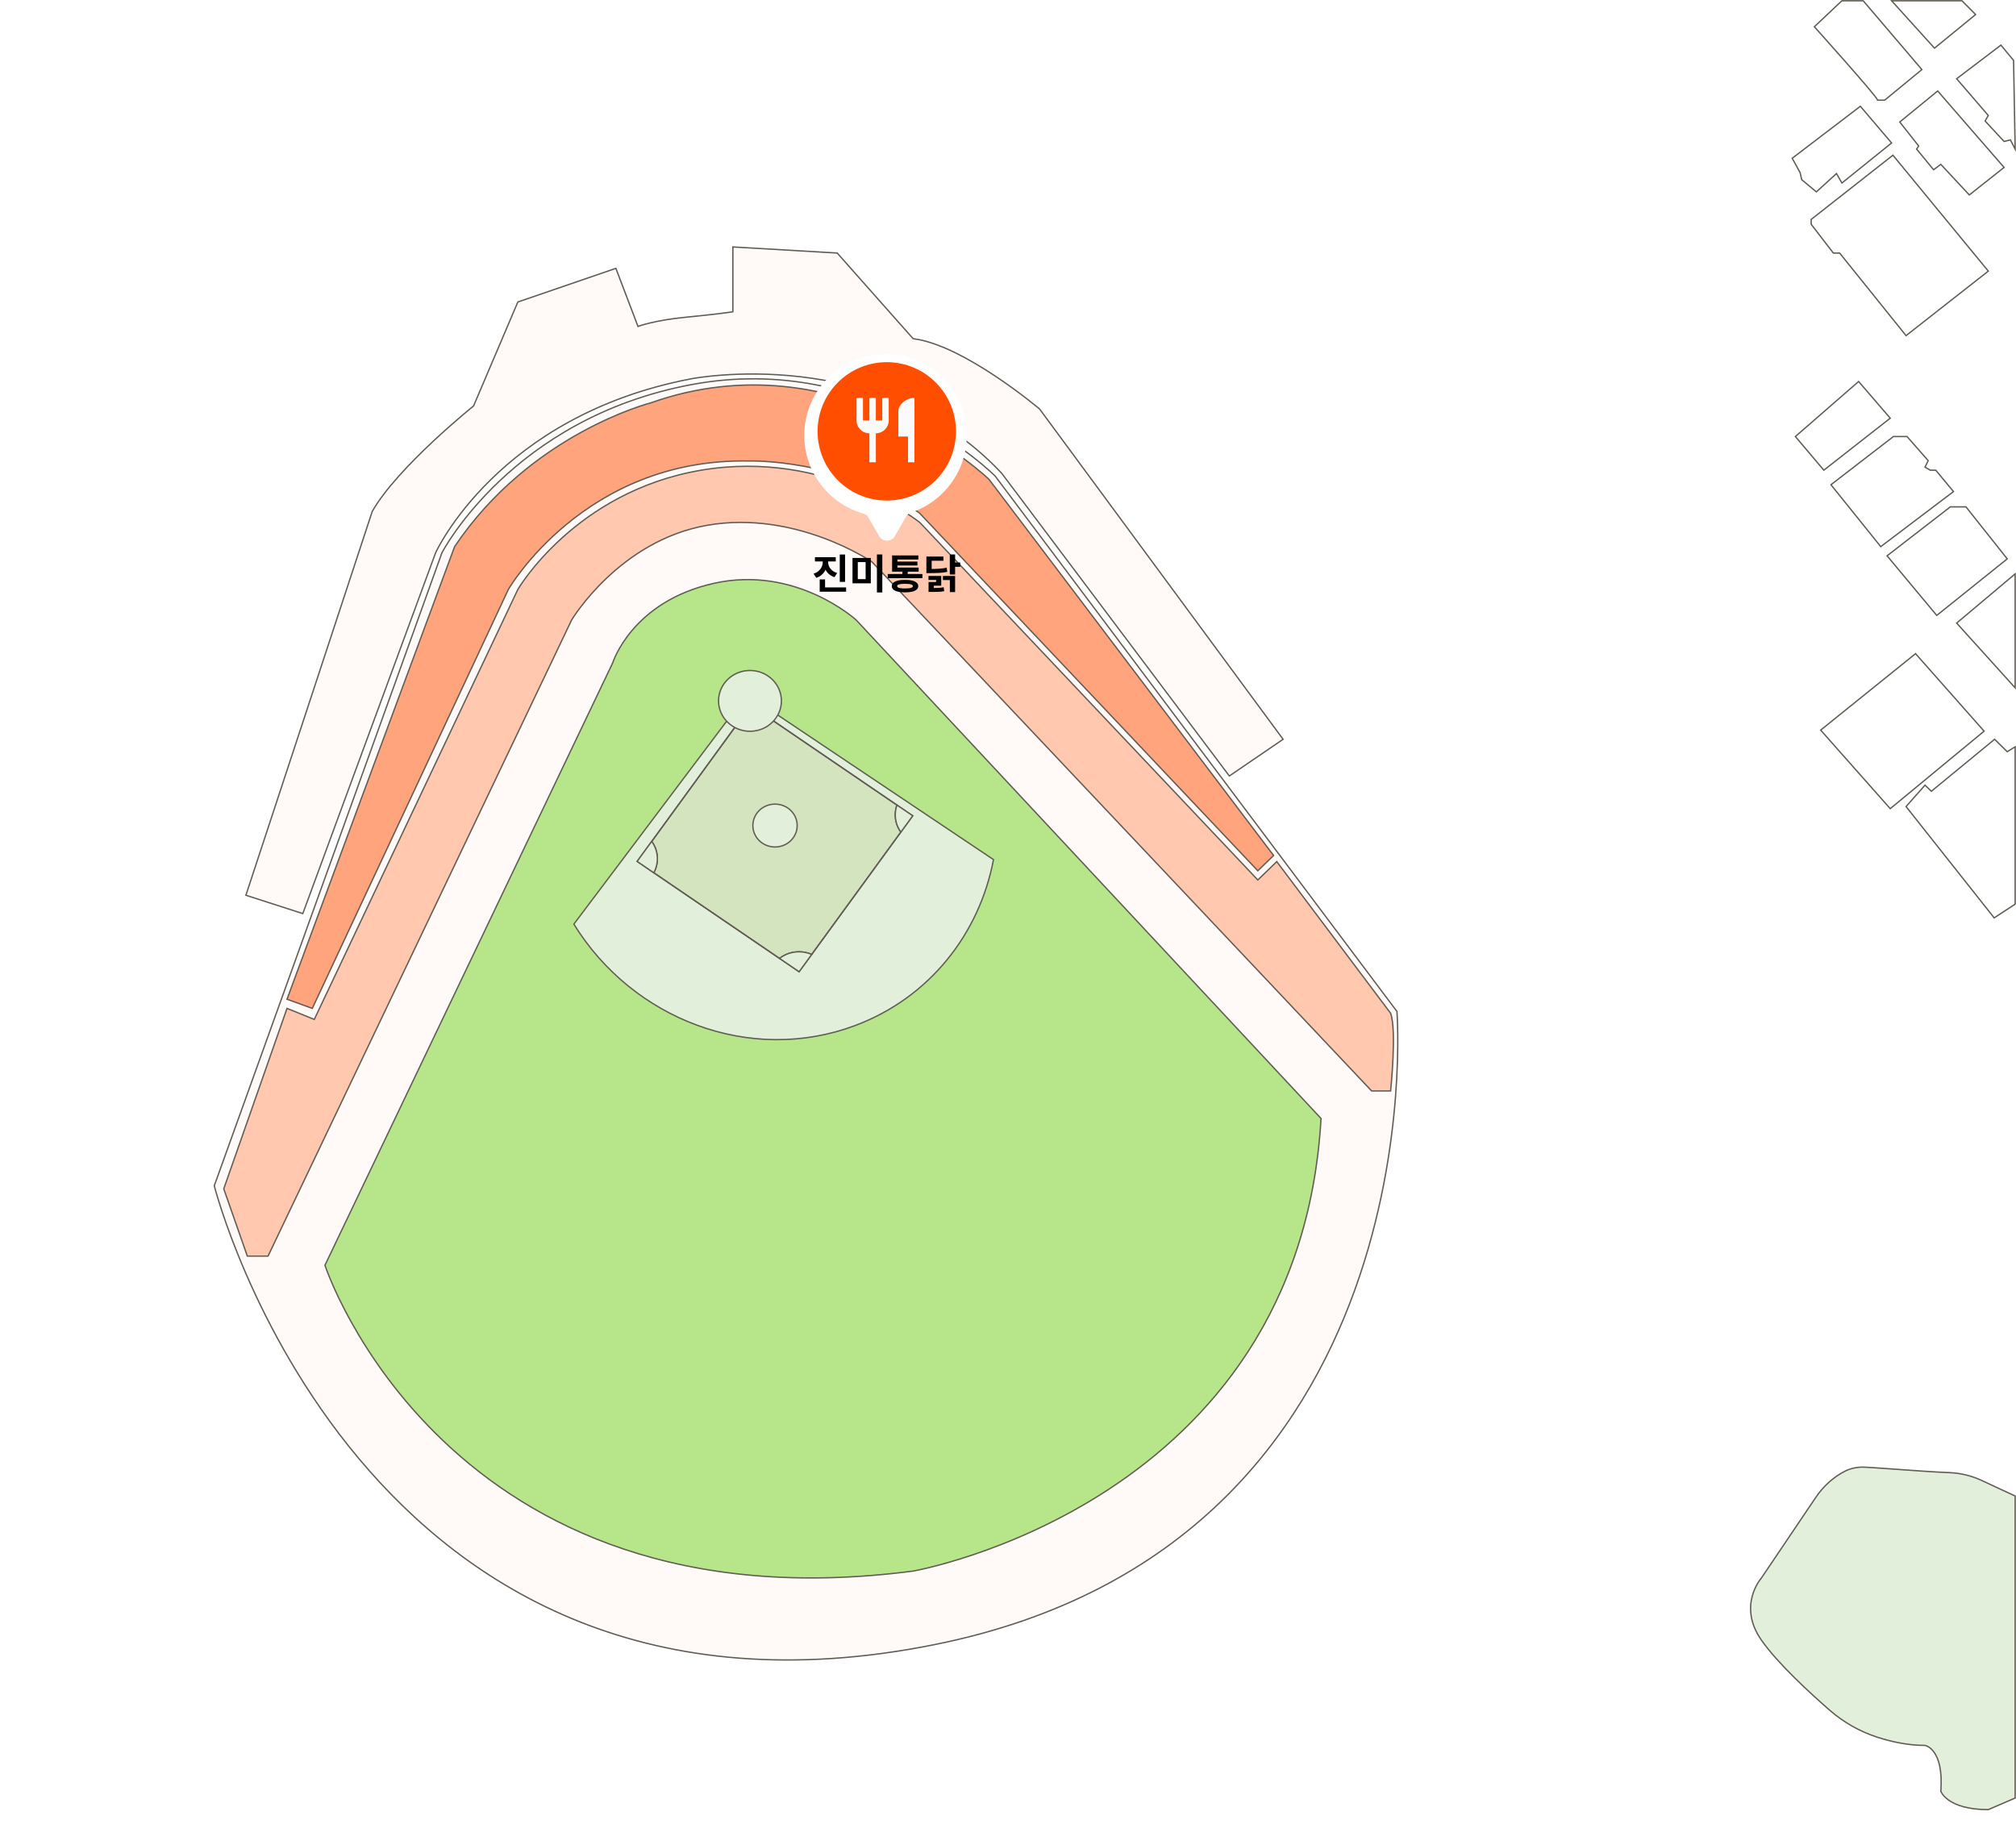 <svg width="757" height="685" viewBox="0 0 757 685" fill="none" xmlns="http://www.w3.org/2000/svg">
<path d="M80.458 445.268L165.95 207.562C165.95 207.562 192.073 157.035 259.755 144.404C327.436 131.772 373.745 178.854 373.745 178.854L524.544 379.813C524.544 379.813 540.17 579.36 351.184 617.519C135.078 661.156 80.458 445.268 80.458 445.268Z" fill="#FFFAF8" stroke="#605B53" stroke-width="0.5" stroke-miterlimit="10"/>
<path d="M122.017 475.125C122.017 475.125 167.138 612.925 342.872 589.959C342.872 589.959 487.734 564.695 496.046 420.005L321.499 232.826C321.499 232.826 298.938 212.156 268.066 219.046C237.194 225.936 230.07 248.903 230.07 248.903L122.017 475.125Z" fill="#B7E589" stroke="#605B53" stroke-width="0.5" stroke-miterlimit="10"/>
<path d="M100.644 471.68L214.634 232.826C214.634 232.826 232.445 202.969 265.692 197.227C298.939 191.486 327.436 211.007 327.436 211.007L515.045 409.67H522.169C522.169 409.67 524.544 386.91 522.169 380.49L479.423 323.544L472.299 330.434L345.366 196.171C345.366 196.171 310.813 168.519 263.317 176.557C215.821 184.596 194.448 221.342 194.448 221.342L118.016 382.799L107.768 378.665L84.02 446.417L92.867 471.68H100.644Z" fill="#FFC8AF" stroke="#605B53" stroke-width="0.5" stroke-miterlimit="10"/>
<path d="M107.768 375.219L117.267 378.664L190.885 221.342C190.885 221.342 219.383 171.963 281.127 173.112C281.127 173.112 315.562 171.963 345.247 192.633L472.298 326.989L478.235 321.247L371.369 180.002C371.369 180.002 315.562 126.03 244.318 151.293C244.318 151.293 199.197 162.777 170.7 205.265L107.768 375.219Z" fill="#FFA47C" stroke="#605B53" stroke-width="0.5" stroke-miterlimit="10"/>
<path d="M461.612 291.391L481.798 277.611L390.368 153.59C390.368 153.59 361.871 129.475 342.872 127.179L314.375 95.025L275.191 92.728V117.085C275.191 117.085 269.254 117.992 257.38 119.14C245.506 120.289 239.569 122.585 239.569 122.585L231.257 100.767L194.448 113.399L177.824 152.442C177.824 152.442 149.208 175.409 139.768 192.06L92.332 336.176L113.705 343.066L163.576 207.562C163.576 207.562 186.813 156.174 259.494 142.256C259.494 142.256 329.811 128.327 376.119 177.705L461.612 291.391Z" fill="#FFFAF8" stroke="#605B53" stroke-width="0.5" stroke-miterlimit="10"/>
<path d="M756.68 561.767L744.093 555.922C740.27 554.142 736.126 553.143 731.887 552.982C721.699 552.592 702.653 550.915 699.091 550.915C697.904 550.915 695.184 551.237 692.964 552.35C688.392 554.647 684.605 558.161 681.791 562.33L661.415 592.542C661.415 592.542 652.248 602.82 661.415 615.911C667.566 624.696 679.748 635.858 687.098 642.254C692.216 646.709 698.2 650.143 704.731 652.279C709.872 653.955 716.249 655.425 722.839 655.425C722.839 655.425 729.963 656.574 728.776 672.65C728.776 672.65 731.151 679.54 746.587 679.54L756.68 675.188V561.778V561.767Z" fill="#E2F0DB" stroke="#605B53" stroke-width="0.5" stroke-miterlimit="10"/>
<path d="M674.155 163.925L697.903 143.255L709.777 157.035L684.842 176.557L674.155 163.925Z" stroke="#605B53" stroke-width="0.5" stroke-miterlimit="10"/>
<path d="M687.514 182.023L710.965 163.925H716.082L724.026 172.974L722.839 175.408L724.786 176.557H726.864L733.525 184.595L706.215 205.265L687.514 182.023Z" stroke="#605B53" stroke-width="0.5" stroke-miterlimit="10"/>
<path d="M708.59 208.71L732.338 190.337H738.215L753.711 209.859L727.244 231.103L708.59 208.71Z" stroke="#605B53" stroke-width="0.5" stroke-miterlimit="10"/>
<path d="M719.276 245.457L683.654 274.165L709.777 303.666L745.019 274.556L719.276 245.457Z" stroke="#605B53" stroke-width="0.5" stroke-miterlimit="10"/>
<path d="M715.714 302.874L748.807 344.673L756.679 339.517V280.435L753.711 282.261L748.961 277.61L725.213 297.132L722.838 294.835L715.714 302.874Z" stroke="#605B53" stroke-width="0.5" stroke-miterlimit="10"/>
<path d="M756.68 215.497L734.713 233.974L756.68 258.296V215.497Z" stroke="#605B53" stroke-width="0.5" stroke-miterlimit="10"/>
<path d="M672.968 59.426L698.556 39.904L710.288 53.684L691.622 68.728L689.591 65.168L682.039 72.058L676.53 67.464L675.936 64.823L672.968 59.426Z" stroke="#605B53" stroke-width="0.5" stroke-miterlimit="10"/>
<path d="M680.093 82.393L710.787 58.278L746.599 101.812L715.715 126.03L690.779 95.025H688.405L680.093 84.219V82.393Z" stroke="#605B53" stroke-width="0.5" stroke-miterlimit="10"/>
<path d="M691.621 0.287L681.279 10.048C681.279 10.048 705.027 36.46 705.027 37.608H707.699L721.651 26.125L699.625 0.287H691.621Z" stroke="#605B53" stroke-width="0.5" stroke-miterlimit="10"/>
<path d="M710.288 0.287L726.401 18.086L741.837 5.455L736.708 0.287H710.288Z" stroke="#605B53" stroke-width="0.5" stroke-miterlimit="10"/>
<path d="M713.352 45.807L727.588 34.163L752.524 62.871L739.462 73.207L728.776 61.723L726.057 63.733L719.68 55.981L720.464 54.833L713.352 45.807Z" stroke="#605B53" stroke-width="0.5" stroke-miterlimit="10"/>
<path d="M756.086 22.679L751.336 16.938L734.713 29.569L746.587 43.349L745.399 45.439L752.524 53.122L754.899 52.536L756.68 55.981L756.086 22.679Z" stroke="#605B53" stroke-width="0.5" stroke-miterlimit="10"/>
<path d="M215.488 347.027C237.574 382.855 281.781 399.782 321 385.141C349.046 374.679 367.76 350.61 373.056 322.797L280.451 260.741L215.488 347.016V347.027Z" fill="#E2F0DB" stroke="#605B53" stroke-width="0.5" stroke-miterlimit="10"/>
<path d="M281.911 264.912L239.246 323.469L300.056 364.908L342.721 306.352L281.911 264.912Z" fill="#D4E4BE" stroke="#605B53" stroke-width="0.5" stroke-miterlimit="10"/>
<path d="M245.755 317.688C247.346 321.018 247.132 324.704 245.505 327.736L292.704 359.901C293.429 359.349 294.212 358.856 295.079 358.477C298.285 357.041 301.8 357.133 304.792 358.408L338.265 312.463C337.885 311.935 337.54 311.372 337.255 310.763C335.937 307.996 335.866 304.987 336.804 302.312L281.911 264.91L244.722 315.965C245.114 316.505 245.47 317.079 245.767 317.699L245.755 317.688Z" stroke="#605B53" stroke-width="0.5" stroke-miterlimit="10"/>
<path d="M245.755 317.688C245.458 317.068 245.102 316.494 244.71 315.954L239.236 323.464L245.506 327.736C247.133 324.716 247.346 321.018 245.755 317.688Z" fill="#E2F0DB" stroke="#605B53" stroke-width="0.5" stroke-miterlimit="10"/>
<path d="M295.092 358.465C294.225 358.856 293.429 359.338 292.717 359.889L300.067 364.896L304.804 358.385C301.812 357.11 298.298 357.03 295.092 358.454V358.465Z" fill="#E2F0DB" stroke="#605B53" stroke-width="0.5" stroke-miterlimit="10"/>
<path d="M338.277 312.451L342.73 306.342L336.805 302.312C335.867 304.987 335.938 307.996 337.256 310.763C337.541 311.372 337.897 311.923 338.265 312.463L338.277 312.451Z" fill="#E2F0DB" stroke="#605B53" stroke-width="0.5" stroke-miterlimit="10"/>
<path d="M291.019 318.055C295.616 318.055 299.343 314.451 299.343 310.005C299.343 305.559 295.616 301.955 291.019 301.955C286.422 301.955 282.695 305.559 282.695 310.005C282.695 314.451 286.422 318.055 291.019 318.055Z" fill="#E2F0DB" stroke="#605B53" stroke-width="0.5" stroke-miterlimit="10"/>
<path d="M281.614 274.602C288.133 274.602 293.417 269.492 293.417 263.188C293.417 256.884 288.133 251.773 281.614 251.773C275.096 251.773 269.812 256.884 269.812 263.188C269.812 269.492 275.096 274.602 281.614 274.602Z" fill="#E2F0DB" stroke="#605B53" stroke-width="0.5" stroke-miterlimit="10"/>
<g filter="url(#filter0_d_1117_2234)">
<path fill-rule="evenodd" clip-rule="evenodd" d="M341.312 192.873C341.701 192.2 342.338 191.71 343.077 191.466C355.23 187.45 364 175.999 364 162.5C364 145.655 350.345 132 333.5 132C316.655 132 303 145.655 303 162.5C303 176.454 312.37 188.219 325.162 191.846C325.956 192.071 326.646 192.577 327.059 193.292L331.13 200.343C332.434 202.602 335.695 202.602 337 200.343L341.312 192.873Z" fill="white"/>
</g>
<circle cx="332.981" cy="161.981" r="25.982" fill="#FF4E00"/>
<path d="M337.333 154.25V163.917H340.958V173.584H343.375V149.417C340.04 149.417 337.333 152.124 337.333 154.25ZM331.292 157.875H328.875V149.417H326.458V157.875H324.042V149.417H321.625V157.875C321.625 160.546 323.788 162.709 326.458 162.709V173.584H328.875V162.709C331.545 162.709 333.708 160.546 333.708 157.875V149.417H331.292V157.875Z" fill="#FAFAFA"/>
<path d="M310.602 211.031C310.602 211.938 310.445 212.789 310.133 213.586C309.826 214.383 309.365 215.078 308.75 215.672C308.141 216.26 307.396 216.701 306.516 216.992L305.484 215.43C306.24 215.185 306.878 214.833 307.398 214.375C307.919 213.917 308.305 213.401 308.555 212.828C308.81 212.255 308.938 211.656 308.938 211.031V209.789H310.602V211.031ZM310.961 211.031C310.961 211.615 311.083 212.18 311.328 212.727C311.573 213.268 311.951 213.755 312.461 214.188C312.977 214.615 313.607 214.94 314.352 215.164L313.344 216.734C312.479 216.453 311.745 216.031 311.141 215.469C310.536 214.901 310.083 214.24 309.781 213.484C309.484 212.724 309.336 211.906 309.336 211.031V209.789H310.961V211.031ZM313.828 210.828H306.008V209.234H313.828V210.828ZM317.32 218.508H315.328V208.234H317.32V218.508ZM317.711 222.195H307.797V220.586H317.711V222.195ZM309.812 221.391H307.797V217.57H309.812V221.391ZM326.986 219.047H320.111V209.508H326.986V219.047ZM322.095 217.469H325.041V211.062H322.095V217.469ZM331.306 222.477H329.283V208.203H331.306V222.477ZM346.355 217.109H333.355V215.547H346.355V217.109ZM340.839 216.125H338.839V213.984H340.839V216.125ZM344.948 214.672H334.98V213.141H344.948V214.672ZM344.839 210.102H336.972V214H334.98V208.562H344.839V210.102ZM344.495 212.336H336.402V210.891H344.495V212.336ZM339.847 217.758C340.894 217.747 341.784 217.836 342.519 218.023C343.258 218.206 343.823 218.474 344.214 218.828C344.605 219.177 344.8 219.599 344.8 220.094C344.8 220.599 344.605 221.026 344.214 221.375C343.823 221.729 343.261 221.995 342.527 222.172C341.792 222.349 340.899 222.438 339.847 222.438C338.79 222.438 337.889 222.349 337.144 222.172C336.399 221.995 335.831 221.729 335.441 221.375C335.055 221.026 334.862 220.599 334.862 220.094C334.862 219.594 335.058 219.169 335.448 218.82C335.839 218.471 336.407 218.206 337.152 218.023C337.896 217.836 338.795 217.747 339.847 217.758ZM339.847 219.234C339.149 219.234 338.584 219.266 338.152 219.328C337.719 219.385 337.396 219.477 337.183 219.602C336.969 219.727 336.862 219.891 336.862 220.094C336.862 220.292 336.967 220.456 337.175 220.586C337.389 220.716 337.717 220.812 338.159 220.875C338.602 220.932 339.165 220.961 339.847 220.961C340.519 220.961 341.071 220.932 341.503 220.875C341.935 220.812 342.258 220.716 342.472 220.586C342.685 220.456 342.792 220.292 342.792 220.094C342.792 219.891 342.685 219.727 342.472 219.602C342.264 219.477 341.943 219.385 341.511 219.328C341.079 219.266 340.524 219.234 339.847 219.234ZM349.044 213.664C350.591 213.659 351.828 213.622 352.755 213.555C353.687 213.487 354.593 213.359 355.473 213.172L355.692 214.734C354.812 214.922 353.893 215.047 352.934 215.109C351.976 215.172 350.679 215.203 349.044 215.203H347.856V213.664H349.044ZM354.255 210.562H349.833V214.32H347.856V208.984H354.255V210.562ZM358.638 215.734H356.645V208.203H358.638V215.734ZM360.559 212.852H358.075V211.234H360.559V212.852ZM349.614 220.805C350.546 220.805 351.281 220.797 351.817 220.781C352.359 220.766 352.822 220.737 353.208 220.695C353.593 220.654 353.971 220.591 354.341 220.508L354.536 221.977C354.151 222.07 353.76 222.138 353.364 222.18C352.968 222.221 352.505 222.247 351.973 222.258C351.447 222.273 350.661 222.281 349.614 222.281H348.669V220.805H349.614ZM353.427 219.93H350.622V221.836H348.669V218.562H351.513V217.766H348.645V216.273H353.427V219.93ZM358.638 222.328H356.669V217.82H354.052V216.273H358.638V222.328Z" fill="black"/>
<defs>
<filter id="filter0_d_1117_2234" x="298" y="129" width="69" height="78.037" filterUnits="userSpaceOnUse" color-interpolation-filters="sRGB">
<feFlood flood-opacity="0" result="BackgroundImageFix"/>
<feColorMatrix in="SourceAlpha" type="matrix" values="0 0 0 0 0 0 0 0 0 0 0 0 0 0 0 0 0 0 127 0" result="hardAlpha"/>
<feOffset dx="-1" dy="1"/>
<feGaussianBlur stdDeviation="2"/>
<feComposite in2="hardAlpha" operator="out"/>
<feColorMatrix type="matrix" values="0 0 0 0 0 0 0 0 0 0 0 0 0 0 0 0 0 0 0.25 0"/>
<feBlend mode="normal" in2="BackgroundImageFix" result="effect1_dropShadow_1117_2234"/>
<feBlend mode="normal" in="SourceGraphic" in2="effect1_dropShadow_1117_2234" result="shape"/>
</filter>
</defs>
</svg>
